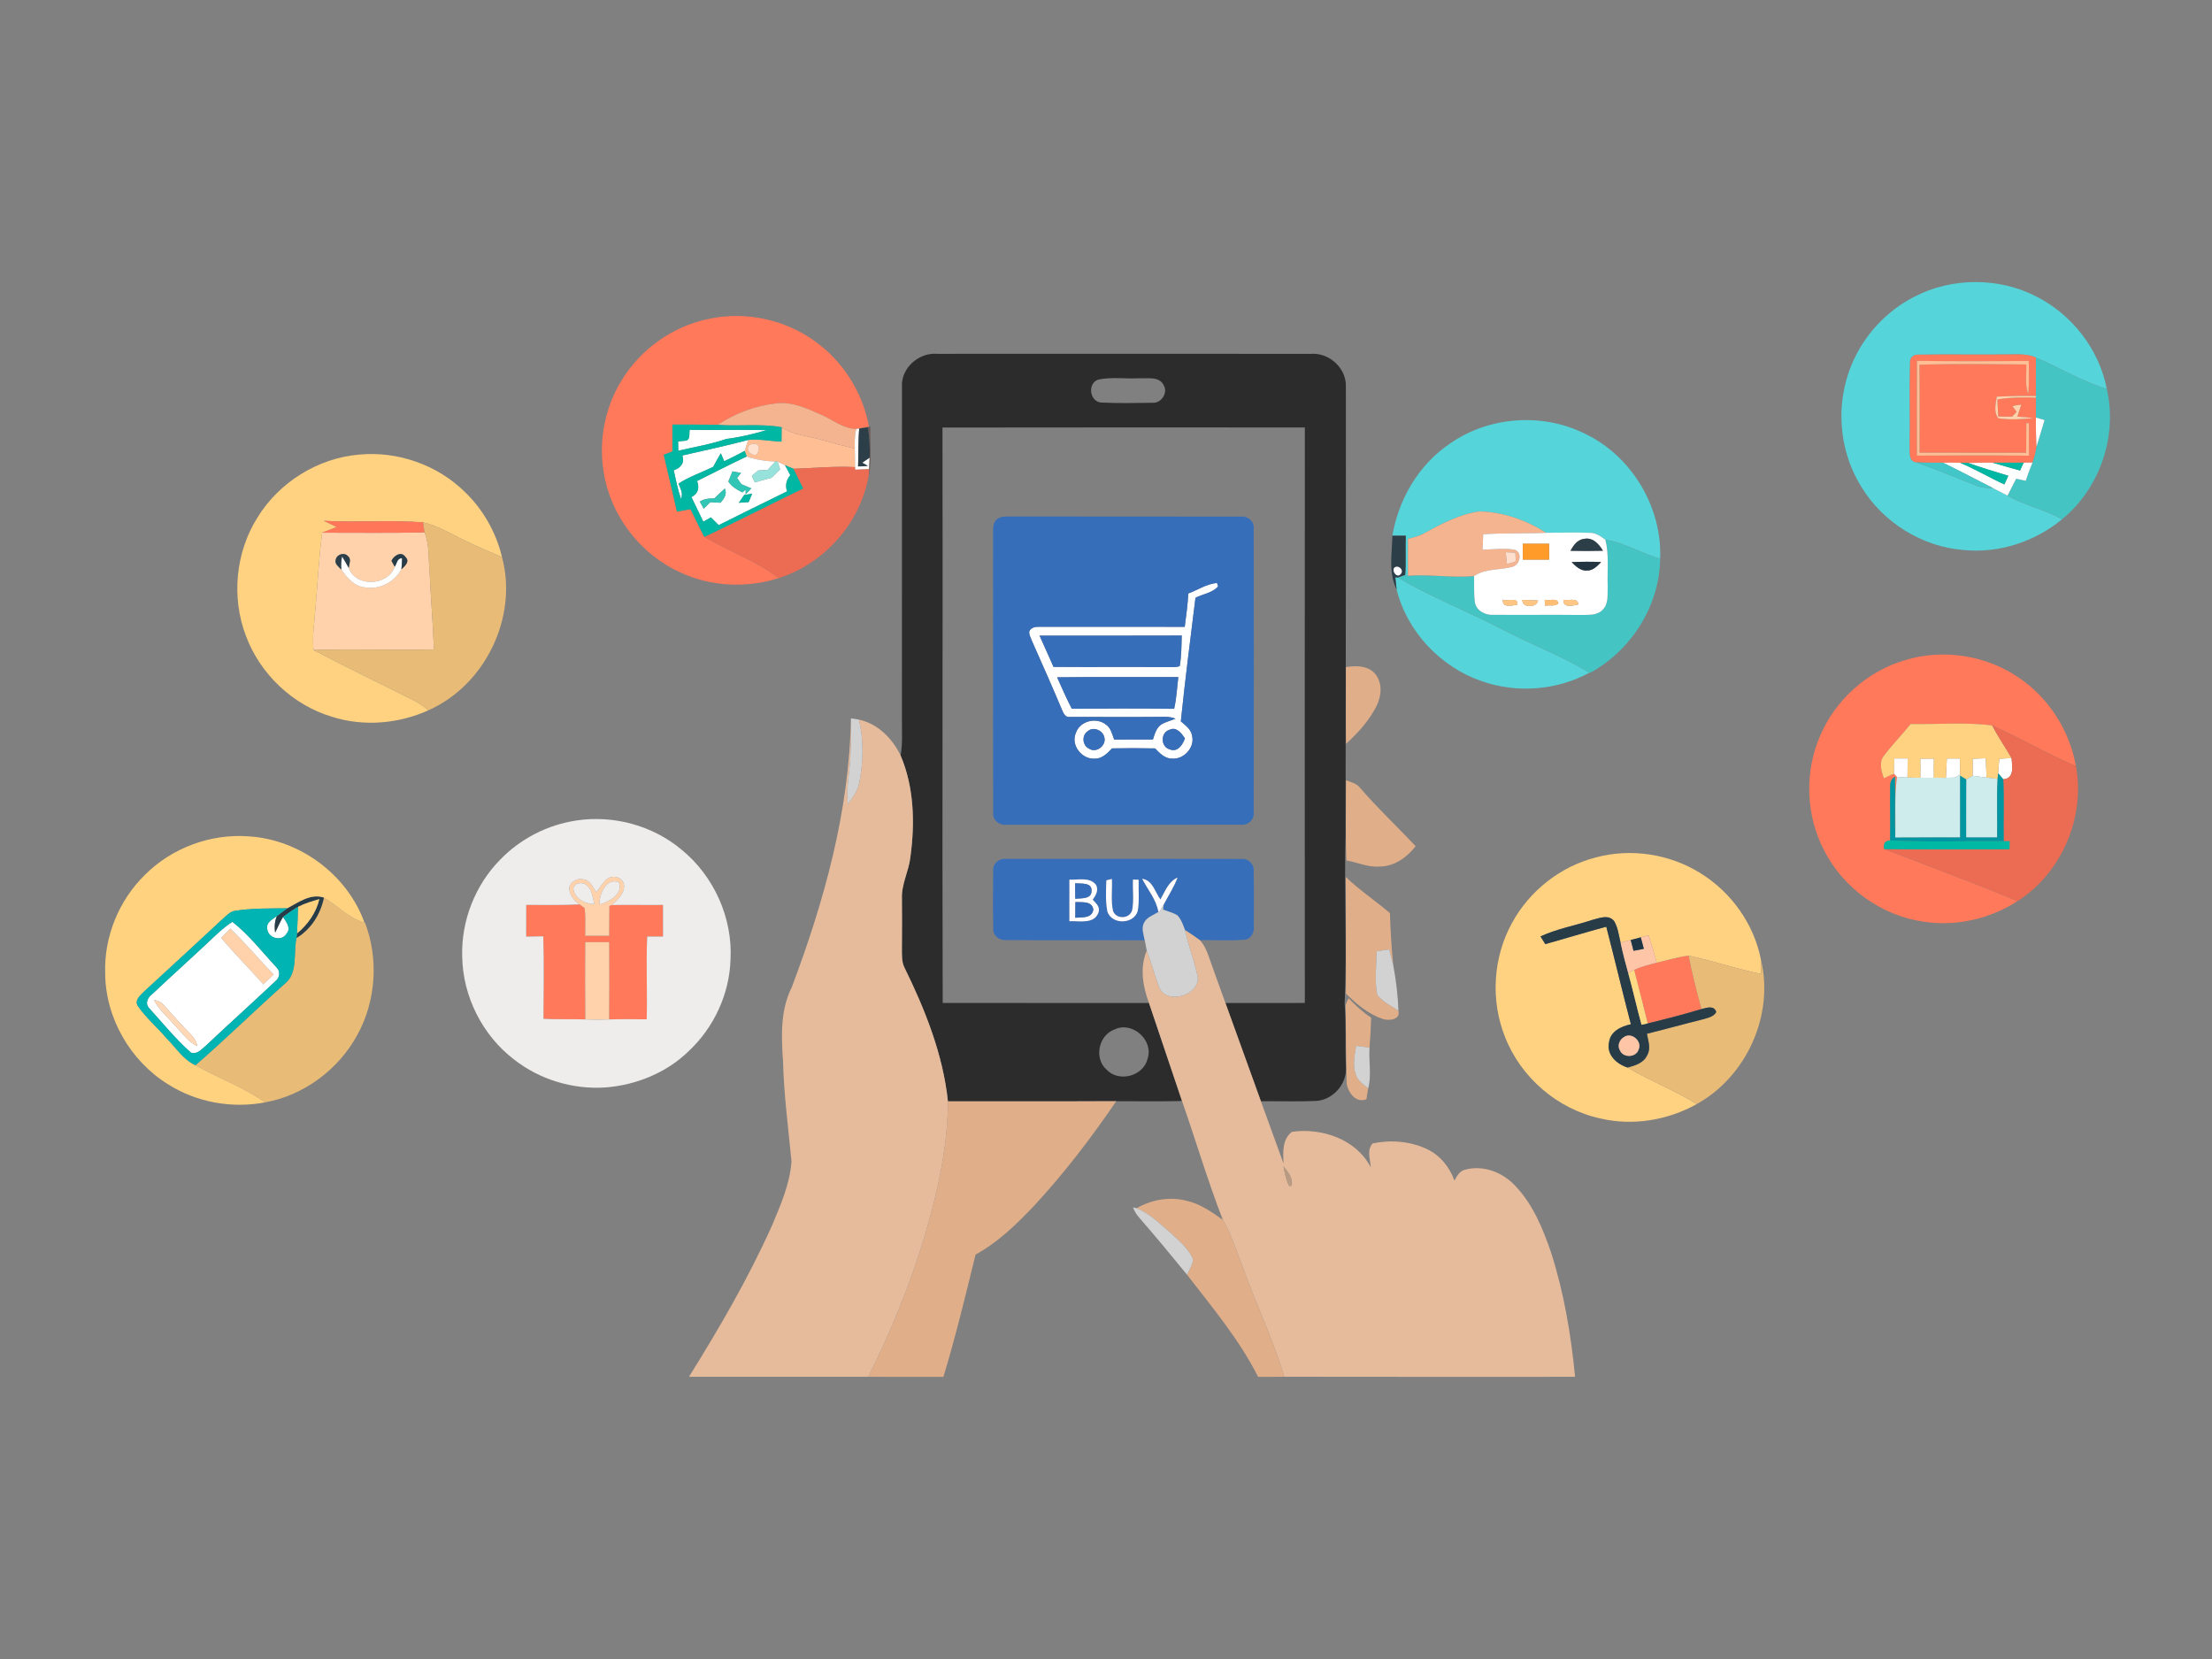 <?xml version="1.0" encoding="UTF-8" ?>
<!DOCTYPE svg PUBLIC "-//W3C//DTD SVG 1.1//EN" "http://www.w3.org/Graphics/SVG/1.1/DTD/svg11.dtd">
<svg width="800pt" height="600pt" viewBox="0 0 800 600" version="1.1" xmlns="http://www.w3.org/2000/svg">
<rect x="0" y="0" width="800" height="600" fill="#808080" stroke="none"/>
<g id="#55d4d9ff">
<path fill="#55d4d9" opacity="1.00" d=" M 692.48 107.25 C 706.05 100.25 722.98 100.26 736.54 107.27 C 749.45 113.82 759.23 126.42 761.95 140.69 C 752.99 137.96 744.93 132.98 736.33 129.35 C 733.42 127.92 730.12 128.20 726.99 128.19 C 716.00 128.35 705.00 128.10 694.01 128.28 C 692.34 128.10 690.69 129.16 690.81 130.99 C 690.54 140.98 690.85 151.00 690.68 161.00 C 690.88 163.21 689.98 166.54 692.91 167.20 C 700.23 169.73 707.36 172.73 714.57 175.55 C 716.50 176.38 718.62 176.60 720.72 176.49 C 722.50 177.38 724.27 178.29 726.04 179.24 C 732.31 182.80 739.48 184.31 745.80 187.78 C 735.93 195.94 722.87 200.22 710.07 198.91 C 694.99 197.72 680.83 188.81 673.05 175.86 C 664.99 162.87 663.74 145.99 669.66 131.92 C 674.01 121.33 682.27 112.42 692.48 107.25 Z" />
<path fill="#55d4d9" opacity="1.00" d=" M 524.44 160.40 C 538.46 150.58 557.79 149.20 573.10 156.80 C 590.07 164.82 601.16 183.34 600.42 202.07 C 593.67 200.17 587.57 196.31 580.61 195.19 C 578.95 194.01 577.19 192.67 575.06 192.71 C 569.77 192.45 564.47 192.68 559.18 192.69 C 551.98 188.10 543.55 185.13 534.99 184.96 C 527.80 186.01 521.24 189.47 514.95 192.93 C 513.17 193.93 511.17 194.41 509.21 194.89 C 509.18 199.33 509.20 203.77 509.22 208.22 L 508.54 208.20 C 508.31 203.38 508.48 198.56 508.43 193.74 C 506.80 193.74 505.18 193.75 503.57 193.76 C 505.82 180.46 513.15 167.96 524.44 160.40 Z" />
<path fill="#55d4d9" opacity="1.00" d=" M 504.63 208.79 L 505.48 208.88 C 517.46 215.85 530.39 220.93 542.68 227.29 C 553.31 232.81 564.55 237.14 574.87 243.27 C 563.06 249.71 548.52 250.81 535.85 246.35 C 521.03 241.26 508.91 228.49 505.11 213.23 C 504.94 211.75 504.78 210.27 504.63 208.79 Z" />
</g>
<g id="#ff795aff">
<path fill="#ff795a" opacity="1.00" d=" M 256.98 115.20 C 269.91 112.58 283.84 115.60 294.56 123.29 C 304.84 130.57 312.07 141.95 314.27 154.36 C 312.92 154.57 311.57 154.77 310.25 155.04 L 309.70 155.15 C 304.92 155.04 301.16 151.81 296.96 149.99 C 291.92 147.77 286.61 145.25 280.95 145.85 C 273.34 146.70 265.95 149.41 259.57 153.65 C 254.11 153.51 248.65 153.60 243.19 153.55 C 243.16 156.79 243.16 160.04 243.19 163.28 C 242.15 163.68 241.10 164.08 240.06 164.48 C 241.69 171.32 243.26 178.17 244.83 185.03 C 246.46 184.73 248.10 184.43 249.74 184.13 C 251.43 187.48 252.98 190.91 254.76 194.22 C 263.62 199.34 273.40 202.91 281.66 209.07 C 270.03 212.78 257.06 212.20 245.98 207.00 C 231.60 200.47 220.82 186.54 218.37 170.91 C 216.41 159.62 218.69 147.66 224.63 137.87 C 231.58 126.21 243.62 117.71 256.98 115.20 Z" />
<path fill="#ff795a" opacity="1.00" d=" M 690.81 130.99 C 690.69 129.16 692.34 128.10 694.01 128.28 C 705.00 128.10 716.00 128.35 726.99 128.19 C 730.12 128.20 733.42 127.92 736.33 129.35 C 736.31 133.98 736.30 138.61 736.34 143.24 C 731.61 143.14 726.88 143.23 722.16 143.45 C 721.81 146.04 720.96 148.98 722.71 151.28 C 726.94 151.90 731.26 151.64 735.51 151.20 C 733.56 150.94 731.55 150.83 729.61 150.68 C 730.04 149.24 730.54 147.81 731.02 146.38 C 729.95 146.47 728.88 146.55 727.88 146.94 C 728.26 147.45 729.00 148.46 729.37 148.96 C 728.82 149.54 728.27 150.12 727.71 150.68 C 726.02 150.68 724.34 150.67 722.67 150.66 C 722.56 148.59 722.46 146.53 722.38 144.46 C 726.99 143.68 731.67 143.65 736.34 143.80 C 736.34 146.21 736.34 148.61 736.33 151.02 C 736.27 154.53 736.35 158.04 736.54 161.55 C 736.22 163.50 735.83 165.46 735.07 167.30 C 734.27 167.31 732.67 167.33 731.87 167.34 C 728.12 167.31 724.38 167.33 720.64 167.35 C 717.73 167.27 714.82 167.39 711.92 167.47 C 710.89 167.44 709.87 167.40 708.87 167.37 C 706.80 167.29 704.73 167.33 702.68 167.34 C 699.42 167.30 696.16 167.41 692.91 167.20 C 689.98 166.54 690.88 163.21 690.68 161.00 C 690.85 151.00 690.54 140.98 690.81 130.99 M 693.30 130.51 C 693.21 141.94 693.28 153.36 693.27 164.78 C 706.78 164.70 720.30 164.65 733.82 164.81 C 733.78 160.91 733.78 157.00 733.82 153.10 L 732.85 153.01 C 732.81 156.59 732.79 160.17 732.78 163.75 C 719.93 163.74 707.09 163.75 694.24 163.74 C 694.23 153.14 694.34 142.53 694.18 131.93 C 707.05 131.48 719.96 131.71 732.84 131.82 C 732.94 135.37 732.22 139.09 733.53 142.50 C 733.97 138.52 733.79 134.51 733.72 130.52 C 720.25 130.66 706.77 130.68 693.30 130.51 Z" />
<path fill="#ff795a" opacity="1.00" d=" M 689.00 238.74 C 702.91 234.50 718.68 237.01 730.57 245.39 C 741.18 252.71 748.50 264.37 750.79 277.03 C 740.43 272.71 730.77 266.87 720.49 262.39 C 710.74 261.06 700.83 262.05 691.02 261.85 C 687.84 265.77 684.32 269.40 681.27 273.42 C 679.44 275.79 680.48 278.94 681.31 281.50 C 682.52 280.91 683.72 280.28 685.01 279.84 C 685.28 280.12 685.81 280.68 686.08 280.96 C 685.08 288.25 685.65 295.61 685.44 302.93 C 685.19 295.59 685.49 288.24 685.32 280.90 C 683.91 281.62 683.51 283.33 683.62 284.80 C 683.51 291.18 683.70 297.56 683.58 303.94 C 681.64 304.04 681.04 305.27 681.46 307.08 C 697.56 313.29 713.74 319.32 729.70 325.88 C 719.77 332.30 707.58 335.14 695.86 333.36 C 680.57 331.27 666.67 321.29 659.71 307.54 C 653.11 294.90 652.55 279.32 658.22 266.24 C 663.73 253.12 675.33 242.73 689.00 238.74 Z" />
<path fill="#ff795a" opacity="1.00" d=" M 190.32 327.27 C 196.75 327.26 203.19 327.43 209.61 327.09 C 210.22 327.49 210.81 327.92 211.39 328.37 C 211.91 331.69 211.63 335.08 211.64 338.43 C 214.53 338.44 217.42 338.44 220.31 338.44 C 220.33 334.85 220.36 331.25 220.38 327.66 C 220.61 327.58 221.07 327.40 221.30 327.32 C 227.46 327.18 233.62 327.36 239.78 327.28 C 239.79 331.09 239.79 334.89 239.79 338.70 C 237.88 338.70 235.97 338.71 234.07 338.72 C 233.61 348.69 234.16 358.68 233.89 368.65 C 229.36 368.60 224.83 368.55 220.30 368.69 C 220.38 359.37 220.36 350.05 220.32 340.73 C 217.44 340.72 214.55 340.72 211.67 340.73 C 211.61 350.04 211.59 359.36 211.69 368.68 C 206.64 368.51 201.59 368.74 196.55 368.47 C 196.63 358.52 196.77 348.57 196.49 338.63 C 194.42 338.66 192.36 338.70 190.30 338.73 C 190.31 334.91 190.32 331.09 190.32 327.27 Z" />
<path fill="#ff795a" opacity="1.00" d=" M 599.13 348.19 C 602.97 347.26 606.77 346.14 610.69 345.60 C 611.98 352.11 613.62 358.54 615.37 364.94 C 608.93 366.85 602.44 368.56 595.92 370.12 C 594.32 363.66 592.69 357.20 591.01 350.76 C 593.59 349.56 596.37 348.88 599.13 348.19 Z" />
</g>
<g id="#2c2c2cff">
<path fill="#2c2c2c" opacity="1.00" d=" M 326.21 140.06 C 325.72 133.16 332.30 127.35 339.05 127.97 C 384.03 127.94 429.02 127.94 474.01 127.98 C 480.70 127.42 487.06 133.18 486.75 139.97 C 486.81 193.99 486.68 248.02 486.65 302.04 C 486.06 322.31 487.25 342.65 486.31 362.97 C 486.94 370.65 486.43 378.37 486.79 386.07 C 487.14 392.12 482.02 397.82 475.97 398.17 C 469.33 398.47 462.67 398.20 456.02 398.27 C 451.76 386.43 447.47 374.59 443.20 362.75 C 452.77 362.73 462.34 362.76 471.91 362.74 C 471.89 293.36 471.86 223.98 471.92 154.60 C 428.23 154.60 384.54 154.54 340.86 154.63 C 341.02 223.99 340.71 293.35 340.94 362.72 C 365.81 362.78 390.68 362.72 415.55 362.75 C 419.56 374.56 423.48 386.39 427.49 398.19 C 419.65 398.38 411.81 398.26 403.97 398.26 L 403.71 398.26 C 383.42 398.37 363.12 398.27 342.83 398.32 C 341.04 381.32 334.59 365.18 327.11 349.94 C 326.02 347.79 326.21 345.31 326.18 342.98 C 326.27 337.01 326.21 331.03 326.19 325.06 C 325.95 319.80 328.69 315.08 329.26 309.94 C 330.91 297.71 330.63 284.76 325.72 273.25 C 326.50 268.88 326.15 264.44 326.20 260.02 C 326.21 220.04 326.19 180.05 326.21 140.06 M 397.16 137.29 C 393.27 138.68 394.02 145.01 398.05 145.57 C 404.36 145.91 410.71 145.74 417.03 145.67 C 420.12 145.75 422.53 141.91 420.82 139.24 C 419.17 136.01 414.97 136.98 412.02 136.80 C 407.07 137.09 402.01 136.25 397.16 137.29 M 403.19 372.28 C 397.35 374.30 395.53 382.67 400.18 386.83 C 404.62 391.59 413.51 389.25 415.04 382.92 C 417.31 376.26 409.58 369.26 403.19 372.28 Z" />
</g>
<g id="#ffbe94ff">
<path fill="#ffbe94" opacity="1.00" d=" M 693.30 130.51 C 706.77 130.68 720.25 130.66 733.72 130.52 C 733.79 134.51 733.97 138.52 733.53 142.50 C 732.22 139.09 732.94 135.37 732.84 131.82 C 719.96 131.71 707.05 131.48 694.18 131.93 C 694.34 142.53 694.23 153.14 694.24 163.74 C 707.09 163.75 719.93 163.74 732.78 163.75 C 732.79 160.17 732.81 156.59 732.85 153.01 L 733.82 153.10 C 733.78 157.00 733.78 160.91 733.82 164.81 C 720.30 164.65 706.78 164.70 693.27 164.78 C 693.28 153.36 693.21 141.94 693.30 130.51 Z" />
<path fill="#ffbe94" opacity="1.00" d=" M 282.69 154.51 C 286.91 157.43 292.15 157.64 296.94 159.02 C 300.99 160.16 305.04 161.28 309.15 162.21 C 309.20 164.45 309.24 166.70 309.23 168.94 C 301.81 168.54 294.42 169.31 287.02 169.53 C 285.96 169.14 284.92 168.71 283.90 168.25 C 283.01 167.80 282.12 167.38 281.22 166.98 L 280.44 166.92 C 276.90 166.82 273.40 166.25 270.06 165.09 C 269.88 164.59 269.51 163.57 269.33 163.07 C 269.70 161.72 270.17 160.41 270.65 159.10 C 274.66 158.65 278.64 159.62 282.64 159.70 C 282.66 157.97 282.67 156.24 282.69 154.51 M 270.95 160.97 C 268.84 163.48 274.13 166.34 274.24 163.01 C 275.22 160.51 272.71 160.01 270.95 160.97 Z" />
</g>
<g id="#45c4c4ff">
<path fill="#45c4c4" opacity="1.00" d=" M 736.33 129.35 C 744.93 132.98 752.99 137.96 761.95 140.69 C 765.92 157.71 759.37 176.70 745.80 187.78 C 739.48 184.31 732.31 182.80 726.04 179.24 C 727.08 177.20 728.13 175.16 729.18 173.13 C 730.31 173.38 731.46 173.63 732.62 173.88 C 733.36 171.66 734.17 169.46 735.07 167.30 C 735.83 165.46 736.22 163.50 736.54 161.55 C 737.45 158.33 738.52 155.16 739.43 151.94 C 738.39 151.63 737.35 151.32 736.33 151.02 C 736.34 148.61 736.34 146.21 736.34 143.80 L 736.34 143.24 C 736.30 138.61 736.31 133.98 736.33 129.35 Z" />
<path fill="#45c4c4" opacity="1.00" d=" M 508.43 193.74 C 508.48 198.56 508.31 203.38 508.54 208.20 L 509.22 208.22 C 517.20 207.65 525.18 209.04 533.12 208.35 C 533.20 211.53 532.99 214.73 533.43 217.90 C 533.98 220.86 537.14 222.54 539.98 222.35 C 550.64 222.44 561.30 222.29 571.96 222.41 C 574.53 222.32 577.59 222.63 579.55 220.59 C 581.90 218.39 581.31 214.88 581.44 211.99 C 581.24 206.39 581.99 200.69 580.61 195.19 C 587.57 196.31 593.67 200.17 600.42 202.07 C 600.21 219.10 589.92 235.29 575.03 243.37 L 574.87 243.27 C 564.55 237.14 553.31 232.81 542.68 227.29 C 530.39 220.93 517.46 215.85 505.48 208.88 C 506.16 208.64 507.51 208.17 508.19 207.93 C 508.59 203.21 508.21 198.47 508.43 193.74 Z" />
</g>
<g id="#ffd2abff">
<path fill="#ffd2ab" opacity="1.00" d=" M 722.16 143.45 C 726.88 143.23 731.61 143.14 736.34 143.24 L 736.34 143.80 C 731.67 143.65 726.99 143.68 722.38 144.46 C 722.46 146.53 722.56 148.59 722.67 150.66 C 724.34 150.67 726.02 150.68 727.71 150.68 C 728.27 150.12 728.82 149.54 729.37 148.96 C 729.00 148.46 728.26 147.45 727.88 146.94 C 728.88 146.55 729.95 146.47 731.02 146.38 C 730.54 147.81 730.04 149.24 729.61 150.68 C 731.55 150.83 733.56 150.94 735.51 151.20 C 731.26 151.64 726.94 151.90 722.71 151.28 C 720.96 148.98 721.81 146.04 722.16 143.45 Z" />
<path fill="#ffd2ab" opacity="1.00" d=" M 114.08 219.96 C 114.88 210.86 115.35 201.73 116.50 192.66 C 128.85 192.65 141.20 192.82 153.55 192.54 C 155.32 196.93 154.91 201.75 155.35 206.37 C 155.73 215.88 156.62 225.37 156.90 234.89 C 142.40 235.22 127.89 234.64 113.39 235.10 C 112.85 230.04 113.75 225.00 114.08 219.96 M 121.42 202.43 C 120.94 204.00 122.54 204.98 123.44 205.98 C 125.50 208.97 128.16 212.09 132.03 212.44 C 137.32 213.36 142.63 210.53 145.17 205.88 C 146.38 204.77 148.39 203.06 146.63 201.45 C 145.14 199.17 142.44 200.96 141.58 202.83 C 141.88 203.36 142.47 204.43 142.77 204.96 C 140.35 211.90 128.66 212.56 126.11 205.37 C 126.25 203.98 127.21 202.16 125.80 201.11 C 124.51 199.62 121.75 200.51 121.42 202.43 Z" />
<path fill="#ffd2ab" opacity="1.00" d=" M 219.25 318.14 C 221.12 316.42 224.63 316.89 225.55 319.42 C 226.39 322.73 223.47 325.31 221.30 327.32 C 221.07 327.40 220.61 327.58 220.38 327.66 C 220.36 331.25 220.33 334.85 220.31 338.44 C 217.42 338.44 214.53 338.44 211.64 338.43 C 211.63 335.08 211.91 331.69 211.39 328.37 C 210.81 327.92 210.22 327.49 209.61 327.09 C 207.58 325.76 205.86 323.52 205.86 321.00 C 206.42 318.81 208.81 317.46 210.99 318.04 C 213.47 318.36 214.44 320.93 215.69 322.74 C 216.80 321.15 217.83 319.47 219.25 318.14 M 207.34 321.32 C 207.75 324.96 211.58 327.01 214.97 326.96 C 214.32 324.56 214.18 321.63 212.01 320.04 C 210.53 318.84 207.77 319.25 207.34 321.32 M 216.83 327.15 C 220.26 326.11 225.47 323.44 223.83 319.09 C 219.23 317.21 216.62 323.46 216.83 327.15 Z" />
<path fill="#ffd2ab" opacity="1.00" d=" M 83.33 335.85 C 88.84 341.09 93.68 347.00 98.98 352.46 C 97.73 353.63 96.48 354.81 95.24 355.99 C 90.18 350.35 84.84 344.97 79.95 339.18 C 81.08 338.07 82.20 336.96 83.33 335.85 Z" />
<path fill="#ffd2ab" opacity="1.00" d=" M 211.67 340.73 C 214.55 340.72 217.44 340.72 220.32 340.73 C 220.36 350.05 220.38 359.37 220.30 368.69 C 217.43 368.83 214.55 368.83 211.69 368.68 C 211.59 359.36 211.61 350.04 211.67 340.73 Z" />
</g>
<g id="#f4b490ff">
<path fill="#f4b490" opacity="1.00" d=" M 259.57 153.65 C 265.95 149.41 273.34 146.70 280.95 145.85 C 286.61 145.25 291.92 147.77 296.96 149.99 C 301.16 151.81 304.92 155.04 309.70 155.15 C 309.06 157.44 309.13 159.84 309.15 162.21 C 305.04 161.28 300.99 160.16 296.94 159.02 C 292.15 157.64 286.91 157.43 282.69 154.51 C 275.08 153.14 267.26 154.25 259.57 153.65 Z" />
<path fill="#f4b490" opacity="1.00" d=" M 514.95 192.93 C 521.24 189.47 527.80 186.01 534.99 184.96 C 543.55 185.13 551.98 188.10 559.18 192.69 C 551.60 193.04 544.00 192.71 536.42 193.22 C 536.34 195.08 536.27 196.94 536.20 198.80 C 540.09 198.71 544.04 198.14 547.90 198.85 C 550.78 199.92 549.65 204.36 546.95 205.00 C 542.37 206.28 537.24 205.50 533.12 208.35 C 525.18 209.04 517.20 207.65 509.22 208.22 C 509.20 203.77 509.18 199.33 509.21 194.89 C 511.17 194.41 513.17 193.93 514.95 192.93 M 544.57 199.70 C 544.71 201.13 544.86 202.56 545.01 204.00 C 546.07 203.68 547.13 203.36 548.20 203.04 C 548.16 202.26 548.09 200.71 548.06 199.93 C 547.18 199.87 545.44 199.76 544.57 199.70 Z" />
</g>
<g id="#ffffffff">
<path fill="#ffffff" opacity="1.00" d=" M 736.33 151.02 C 737.35 151.32 738.39 151.63 739.43 151.94 C 738.52 155.16 737.45 158.33 736.54 161.55 C 736.35 158.04 736.27 154.53 736.33 151.02 Z" />
<path fill="#ffffff" opacity="1.00" d=" M 249.44 155.44 C 258.70 155.61 267.98 155.34 277.24 155.56 C 272.50 156.97 267.66 158.14 262.74 158.74 C 257.07 160.69 251.13 161.64 245.31 163.01 C 245.28 161.89 245.26 160.77 245.24 159.65 C 245.90 159.58 247.23 159.45 247.90 159.39 C 249.82 159.16 249.15 156.76 249.44 155.44 Z" />
<path fill="#ffffff" opacity="1.00" d=" M 309.70 155.15 L 310.25 155.04 L 310.75 155.03 C 310.33 159.57 310.52 164.13 310.34 168.68 C 311.52 168.70 312.69 168.63 313.87 168.50 L 311.83 167.34 C 312.50 166.88 313.84 165.97 314.51 165.52 C 314.44 166.91 314.37 168.30 314.32 169.69 C 312.61 169.76 310.91 169.82 309.22 169.88 L 309.23 168.94 C 309.24 166.70 309.20 164.45 309.15 162.21 C 309.13 159.84 309.06 157.44 309.70 155.15 Z" />
<path fill="#ffffff" opacity="1.00" d=" M 246.76 164.74 C 254.73 162.89 262.74 161.21 270.65 159.10 C 270.17 160.41 269.70 161.72 269.33 163.07 C 266.90 164.39 264.42 165.64 261.92 166.82 C 261.51 165.85 261.10 164.88 260.69 163.91 C 259.75 165.53 258.82 167.17 257.94 168.83 C 253.77 170.89 249.30 172.35 245.39 174.91 C 246.07 176.67 247.20 178.49 246.27 180.41 C 245.12 177.04 244.44 173.55 243.66 170.09 C 246.12 169.24 247.73 167.45 246.76 164.74 Z" />
<path fill="#ffffff" opacity="1.00" d=" M 252.11 173.96 C 258.09 170.99 264.02 167.93 270.06 165.09 C 273.40 166.25 276.90 166.82 280.44 166.92 C 279.48 167.90 278.57 168.91 277.66 169.92 C 276.51 170.00 275.36 170.07 274.22 170.15 C 273.44 170.80 272.66 171.44 271.89 172.09 C 272.26 172.88 272.63 173.68 273.00 174.48 C 274.99 173.88 276.99 173.32 279.01 172.80 C 280.05 171.78 281.09 170.76 282.13 169.74 C 281.82 168.82 281.52 167.90 281.22 166.98 C 282.12 167.38 283.01 167.80 283.90 168.25 C 284.57 169.43 285.19 170.65 285.82 171.87 C 284.36 173.55 283.92 175.61 284.66 177.71 C 276.38 181.71 268.16 185.83 259.93 189.92 C 258.99 188.98 258.04 188.05 257.10 187.12 C 256.41 187.51 255.05 188.29 254.37 188.68 C 252.93 185.71 251.49 182.74 250.06 179.77 C 252.53 178.58 253.04 176.39 252.11 173.96 M 264.92 170.47 C 264.42 171.69 263.91 172.92 263.41 174.15 C 264.62 176.01 266.54 177.11 268.49 178.08 C 268.79 177.83 269.40 177.33 269.70 177.08 L 269.66 178.79 C 270.36 178.08 271.04 177.36 271.72 176.63 C 270.52 176.11 269.32 175.60 268.12 175.10 C 267.73 174.55 266.96 173.43 266.58 172.87 C 266.93 172.41 267.64 171.50 268.00 171.04 C 266.96 170.85 265.94 170.66 264.92 170.47 M 258.31 180.27 C 256.48 180.22 254.64 180.36 253.10 181.42 C 253.56 182.27 254.03 183.12 254.50 183.97 C 255.29 183.19 256.08 182.41 256.88 181.63 C 258.12 181.69 259.35 181.75 260.59 181.82 C 261.85 180.33 263.08 178.69 262.15 176.67 C 260.85 177.85 259.59 179.07 258.31 180.27 M 269.17 178.99 C 268.51 179.94 267.87 180.91 267.20 181.85 C 268.38 181.73 269.57 181.65 270.76 181.60 C 271.08 180.84 271.71 179.33 272.03 178.57 C 271.31 178.67 269.88 178.89 269.17 178.99 Z" />
<path fill="#ffffff" opacity="1.00" d=" M 702.68 167.34 C 704.73 167.33 706.80 167.29 708.87 167.37 C 714.37 169.65 719.49 172.73 724.91 175.20 C 725.37 174.16 725.85 173.11 726.34 172.07 C 721.50 170.63 716.68 169.12 711.92 167.47 C 714.82 167.39 717.73 167.27 720.64 167.35 C 723.96 168.24 727.24 169.30 730.58 170.16 C 730.98 169.21 731.42 168.27 731.87 167.34 C 732.67 167.33 734.27 167.31 735.07 167.30 C 734.17 169.46 733.36 171.66 732.62 173.88 C 731.46 173.63 730.31 173.38 729.18 173.13 C 728.13 175.16 727.08 177.20 726.04 179.24 C 724.27 178.29 722.50 177.38 720.72 176.49 C 714.70 173.44 708.75 170.27 702.68 167.34 Z" />
<path fill="#ffffff" opacity="1.00" d=" M 536.42 193.22 C 544.00 192.71 551.60 193.04 559.18 192.69 C 564.47 192.68 569.77 192.45 575.06 192.71 C 577.19 192.67 578.95 194.01 580.61 195.19 C 581.99 200.69 581.24 206.39 581.44 211.99 C 581.31 214.88 581.90 218.39 579.55 220.59 C 577.59 222.63 574.53 222.32 571.96 222.41 C 561.30 222.29 550.64 222.44 539.98 222.35 C 537.14 222.54 533.98 220.86 533.43 217.90 C 532.99 214.73 533.20 211.53 533.12 208.35 C 537.24 205.50 542.37 206.28 546.95 205.00 C 549.65 204.36 550.78 199.92 547.90 198.85 C 544.04 198.14 540.09 198.71 536.20 198.80 C 536.27 196.94 536.34 195.08 536.42 193.22 M 567.97 199.19 C 571.88 199.29 575.80 199.29 579.72 199.18 C 578.32 196.80 576.04 194.25 572.97 194.88 C 570.51 195.13 569.07 197.23 567.97 199.19 M 550.72 196.66 C 550.73 198.57 550.74 200.47 550.76 202.38 C 553.92 202.40 557.08 202.40 560.25 202.39 C 560.24 200.47 560.24 198.56 560.24 196.65 C 557.06 196.65 553.89 196.65 550.72 196.66 M 568.40 203.30 C 569.91 204.80 571.70 206.56 574.04 206.34 C 576.19 206.35 577.70 204.68 579.08 203.26 C 575.52 203.12 571.95 203.13 568.40 203.30 M 543.50 216.89 C 543.29 220.04 546.72 218.97 548.71 218.72 C 549.52 215.90 545.06 217.45 543.50 216.89 M 550.59 216.95 C 550.35 219.99 555.88 219.88 556.26 217.17 C 554.37 217.06 552.47 216.99 550.59 216.95 M 558.69 216.90 C 558.70 217.45 558.73 218.54 558.75 219.09 C 560.33 218.71 562.49 219.50 563.67 218.10 C 563.02 216.06 560.24 217.39 558.69 216.90 M 565.43 216.92 C 565.32 220.10 568.82 219.01 570.82 218.62 C 570.72 215.91 567.09 217.36 565.43 216.92 Z" />
<path fill="#ffffff" opacity="1.00" d=" M 142.77 204.96 C 143.55 203.89 143.60 201.74 145.42 201.93 C 145.41 203.25 145.32 204.57 145.17 205.88 C 142.63 210.53 137.32 213.36 132.03 212.44 C 128.16 212.09 125.50 208.97 123.44 205.98 C 123.28 204.38 123.37 202.77 123.73 201.21 C 124.55 202.57 125.34 203.96 126.11 205.37 C 128.66 212.56 140.35 211.90 142.77 204.96 Z" />
<path fill="#ffffff" opacity="1.00" d=" M 429.78 214.64 C 433.21 213.36 436.43 211.17 440.13 210.83 L 440.54 212.07 C 438.57 214.42 435.05 214.82 432.36 216.18 C 430.50 231.07 428.61 245.96 427.06 260.89 C 428.70 262.30 430.70 263.68 431.10 265.98 C 432.25 270.21 428.27 274.64 424.00 274.37 C 421.35 274.43 419.43 272.42 417.76 270.67 C 412.57 270.55 407.37 270.56 402.18 270.66 C 400.51 272.40 398.62 274.42 396.00 274.37 C 391.32 274.76 387.13 269.47 389.11 265.06 C 390.57 260.72 396.56 259.24 400.04 262.10 C 401.81 263.33 402.21 265.58 402.94 267.47 C 407.62 267.48 412.29 267.49 416.97 267.46 C 417.64 265.50 418.16 263.24 420.00 262.02 C 421.60 261.06 423.45 260.64 425.17 259.91 C 423.80 259.41 422.39 259.19 420.95 259.25 C 409.64 259.36 398.33 259.27 387.03 259.28 C 385.45 259.61 384.63 258.07 384.16 256.88 C 380.62 248.45 376.89 240.09 373.19 231.73 C 372.79 230.64 372.10 229.56 372.26 228.35 C 372.86 226.87 374.62 226.62 376.03 226.69 C 393.51 226.70 411.00 226.71 428.48 226.70 C 429.02 222.69 429.53 218.68 429.78 214.64 M 375.97 229.89 C 377.65 233.66 379.36 237.41 381.02 241.19 C 394.70 241.29 408.37 241.16 422.05 241.26 C 423.57 241.15 425.21 241.48 426.66 240.90 C 427.31 237.26 427.28 233.54 427.39 229.85 C 410.25 229.93 393.11 229.86 375.97 229.89 M 382.31 244.95 C 384.04 248.76 385.69 252.62 387.63 256.33 C 399.97 256.22 412.31 256.19 424.64 256.35 C 425.54 252.58 425.67 248.70 426.16 244.87 C 411.54 244.92 396.92 244.77 382.31 244.95 M 393.37 264.47 C 391.09 265.98 391.47 269.73 393.96 270.81 C 396.41 272.42 399.99 269.77 399.46 266.97 C 399.18 264.27 395.48 262.54 393.37 264.47 M 423.07 271.03 C 425.88 272.23 427.80 269.28 428.56 267.02 C 427.34 265.27 425.53 262.73 423.04 263.90 C 419.64 264.83 419.67 270.12 423.07 271.03 Z" />
<path fill="#ffffff" opacity="1.00" d=" M 704.11 274.32 C 705.67 274.32 707.25 274.32 708.83 274.32 C 708.85 276.23 708.88 278.15 708.91 280.07 C 708.45 280.35 707.53 280.92 707.06 281.21 C 706.24 281.23 704.59 281.27 703.76 281.30 C 703.87 278.97 703.98 276.64 704.11 274.32 Z" />
<path fill="#ffffff" opacity="1.00" d=" M 713.46 274.41 C 715.03 274.35 716.59 274.29 718.17 274.23 C 718.27 276.56 718.38 278.90 718.48 281.23 C 716.78 281.01 715.10 280.79 713.42 280.55 C 713.42 278.50 713.45 276.46 713.46 274.41 Z" />
<path fill="#ffffff" opacity="1.00" d=" M 723.09 274.42 C 724.55 274.33 726.03 274.25 727.51 274.17 C 727.72 277.08 728.64 281.52 724.51 281.82 C 724.05 281.28 723.11 280.20 722.65 279.66 C 722.76 277.90 722.92 276.16 723.09 274.42 Z" />
<path fill="#ffffff" opacity="1.00" d=" M 694.52 274.36 C 696.14 274.36 697.77 274.36 699.41 274.37 C 699.40 276.67 699.40 278.97 699.40 281.27 C 697.76 281.26 696.14 281.26 694.52 281.27 C 694.51 278.97 694.51 276.66 694.52 274.36 Z" />
<path fill="#ffffff" opacity="1.00" d=" M 96.66 336.03 C 96.11 333.61 98.60 332.45 100.17 331.29 C 99.32 333.18 99.21 335.24 99.50 337.28 C 100.48 335.40 101.24 333.41 102.36 331.62 C 103.44 333.37 105.42 335.65 103.63 337.67 C 101.87 340.65 97.01 339.35 96.66 336.03 Z" />
<path fill="#ffffff" opacity="1.00" d=" M 78.08 338.17 C 79.92 336.41 81.92 334.81 84.03 333.38 C 90.12 338.12 94.85 344.37 100.11 349.98 C 101.45 351.27 101.18 353.63 99.72 354.74 C 91.34 362.67 82.73 370.36 74.34 378.29 C 72.84 379.53 71.22 381.51 69.02 380.67 C 63.46 375.73 58.70 369.85 53.70 364.34 C 52.51 362.82 53.44 360.82 54.78 359.78 C 62.49 352.52 70.39 345.46 78.08 338.17 M 83.33 335.85 C 82.20 336.96 81.08 338.07 79.95 339.18 C 84.84 344.97 90.18 350.35 95.24 355.99 C 96.48 354.81 97.73 353.63 98.98 352.46 C 93.68 347.00 88.84 341.09 83.33 335.85 M 55.68 361.66 C 57.65 365.40 60.93 368.15 63.68 371.29 C 66.06 373.80 68.13 376.77 71.30 378.36 C 71.08 375.84 69.04 374.23 67.46 372.51 C 64.65 369.66 62.09 366.59 59.38 363.67 C 58.45 362.53 57.14 361.85 55.68 361.66 Z" />
</g>
<g id="#00b7a4ff">
<path fill="#00b7a4" opacity="1.00" d=" M 243.19 153.55 C 248.65 153.60 254.11 153.51 259.57 153.65 C 267.26 154.25 275.08 153.14 282.69 154.51 C 282.67 156.24 282.66 157.97 282.64 159.70 C 278.64 159.62 274.66 158.65 270.65 159.10 C 262.74 161.21 254.73 162.89 246.76 164.74 C 247.73 167.45 246.12 169.24 243.66 170.09 C 244.44 173.55 245.12 177.04 246.27 180.41 C 247.20 178.49 246.07 176.67 245.39 174.91 C 249.30 172.35 253.77 170.89 257.94 168.83 C 258.82 167.17 259.75 165.53 260.69 163.91 C 261.10 164.88 261.51 165.85 261.92 166.82 C 264.42 165.64 266.90 164.39 269.33 163.07 C 269.51 163.57 269.88 164.59 270.06 165.09 C 264.02 167.93 258.09 170.99 252.11 173.96 C 253.04 176.39 252.53 178.58 250.06 179.77 C 251.49 182.74 252.93 185.71 254.37 188.68 C 255.05 188.29 256.41 187.51 257.10 187.12 C 258.04 188.05 258.99 188.98 259.93 189.92 C 268.16 185.83 276.38 181.71 284.66 177.71 C 283.92 175.61 284.36 173.55 285.82 171.87 C 285.19 170.65 284.57 169.43 283.90 168.25 C 284.92 168.71 285.96 169.14 287.02 169.53 C 288.21 171.90 289.37 174.29 290.52 176.69 C 278.56 182.46 266.77 188.57 254.76 194.22 C 252.98 190.91 251.43 187.48 249.74 184.13 C 248.10 184.43 246.46 184.73 244.83 185.03 C 243.26 178.17 241.69 171.32 240.06 164.48 C 241.10 164.08 242.15 163.68 243.19 163.28 C 243.16 160.04 243.16 156.79 243.19 153.55 M 249.44 155.44 C 249.15 156.76 249.82 159.16 247.90 159.39 C 247.23 159.45 245.90 159.58 245.24 159.65 C 245.26 160.77 245.28 161.89 245.31 163.01 C 251.13 161.64 257.07 160.69 262.74 158.74 C 267.66 158.14 272.50 156.97 277.24 155.56 C 267.98 155.34 258.70 155.61 249.44 155.44 Z" />
<path fill="#00b7a4" opacity="1.00" d=" M 708.87 167.37 C 709.87 167.40 710.89 167.44 711.92 167.47 C 716.68 169.12 721.50 170.63 726.34 172.07 C 725.85 173.11 725.37 174.16 724.91 175.20 C 719.49 172.73 714.37 169.65 708.87 167.37 Z" />
<path fill="#00b7a4" opacity="1.00" d=" M 720.64 167.35 C 724.38 167.33 728.12 167.31 731.87 167.34 C 731.42 168.27 730.98 169.21 730.58 170.16 C 727.24 169.30 723.96 168.24 720.64 167.35 Z" />
<path fill="#00b7a4" opacity="1.00" d=" M 269.17 178.99 C 269.88 178.89 271.31 178.67 272.03 178.57 C 271.71 179.33 271.08 180.84 270.76 181.60 C 269.57 181.65 268.38 181.73 267.20 181.85 C 267.87 180.91 268.51 179.94 269.17 178.99 Z" />
</g>
<g id="#64514ebe">
<path fill="#64514e" opacity="0.75" d=" M 310.25 155.04 C 311.57 154.77 312.92 154.57 314.27 154.36 L 314.81 154.27 C 314.62 160.17 315.42 166.19 314.24 172.01 L 314.25 171.40 C 314.27 170.97 314.30 170.11 314.32 169.69 C 314.37 168.30 314.44 166.91 314.51 165.52 C 314.75 161.86 314.36 158.20 313.94 154.56 C 313.14 154.68 311.54 154.92 310.75 155.03 L 310.25 155.04 Z" />
</g>
<g id="#2c3e48ff">
<path fill="#2c3e48" opacity="1.00" d=" M 310.75 155.03 C 311.54 154.92 313.14 154.68 313.94 154.56 C 314.36 158.20 314.75 161.86 314.51 165.52 C 313.84 165.97 312.50 166.88 311.83 167.34 L 313.87 168.50 C 312.69 168.63 311.52 168.70 310.34 168.68 C 310.52 164.13 310.33 159.57 310.75 155.03 Z" />
<path fill="#2c3e48" opacity="1.00" d=" M 503.57 193.76 C 505.18 193.75 506.80 193.74 508.43 193.74 C 508.21 198.47 508.59 203.21 508.19 207.93 C 507.51 208.17 506.16 208.64 505.48 208.88 L 504.63 208.79 C 504.78 210.27 504.94 211.75 505.11 213.23 C 502.09 207.15 503.44 200.27 503.57 193.76 M 504.16 205.45 C 503.43 206.71 505.23 209.11 506.51 207.68 C 508.06 206.21 505.53 203.96 504.16 205.45 Z" />
<path fill="#2c3e48" opacity="1.00" d=" M 567.97 199.19 C 569.07 197.23 570.51 195.13 572.97 194.88 C 576.04 194.25 578.32 196.80 579.72 199.18 C 575.80 199.29 571.88 199.29 567.97 199.19 Z" />
<path fill="#2c3e48" opacity="1.00" d=" M 121.42 202.43 C 121.75 200.51 124.51 199.62 125.80 201.11 C 127.21 202.16 126.25 203.98 126.11 205.37 C 125.34 203.96 124.55 202.57 123.73 201.21 C 123.37 202.77 123.28 204.38 123.44 205.98 C 122.54 204.98 120.94 204.00 121.42 202.43 Z" />
</g>
<g id="#ffe1cfff">
<path fill="#ffe1cf" opacity="1.00" d=" M 270.95 160.97 C 272.71 160.01 275.22 160.51 274.24 163.01 C 274.13 166.34 268.84 163.48 270.95 160.97 Z" />
</g>
<g id="#ffd282ff">
<path fill="#ffd282" opacity="1.00" d=" M 93.17 187.08 C 101.02 174.35 115.03 165.64 129.96 164.41 C 143.83 163.09 158.15 168.12 168.09 177.89 C 174.73 184.25 179.44 192.58 181.57 201.52 C 177.17 199.55 172.70 197.77 168.39 195.62 C 163.33 193.26 158.53 190.20 153.04 188.91 C 141.09 188.00 129.08 189.05 117.12 188.36 C 118.69 189.09 120.25 189.83 121.80 190.60 C 120.03 191.28 118.27 191.98 116.50 192.66 C 115.35 201.73 114.88 210.86 114.08 219.96 C 113.75 225.00 112.85 230.04 113.39 235.10 C 125.59 241.50 138.04 247.44 150.33 253.67 C 151.99 254.57 153.49 255.72 154.99 256.86 C 144.09 261.81 131.41 262.86 119.95 259.20 C 105.84 254.92 94.06 243.78 88.94 229.96 C 83.61 216.04 85.18 199.68 93.17 187.08 Z" />
<path fill="#ffd282" opacity="1.00" d=" M 681.27 273.42 C 684.32 269.40 687.84 265.77 691.02 261.85 C 700.83 262.05 710.74 261.06 720.49 262.39 C 722.62 266.44 725.21 270.22 727.51 274.17 C 726.03 274.25 724.55 274.33 723.09 274.42 C 722.92 276.16 722.76 277.90 722.65 279.66 C 722.60 280.17 722.52 281.20 722.47 281.71 C 721.13 281.56 719.80 281.40 718.48 281.23 C 718.38 278.90 718.27 276.56 718.17 274.23 C 716.59 274.29 715.03 274.35 713.46 274.41 C 713.45 276.46 713.42 278.50 713.42 280.55 C 712.64 281.00 711.86 281.45 711.10 281.91 C 710.55 281.57 709.46 280.90 708.92 280.56 L 708.91 280.07 C 708.88 278.15 708.85 276.23 708.83 274.32 C 707.25 274.32 705.67 274.32 704.11 274.32 C 703.98 276.64 703.87 278.97 703.76 281.30 C 702.30 281.30 700.85 281.30 699.40 281.27 C 699.40 278.97 699.40 276.67 699.41 274.37 C 697.77 274.36 696.14 274.36 694.52 274.36 C 694.51 276.66 694.51 278.97 694.52 281.27 C 692.96 281.28 691.40 281.28 689.85 281.21 C 689.89 278.91 689.92 276.62 689.96 274.33 C 688.34 274.32 686.73 274.32 685.13 274.32 C 685.07 276.16 685.01 278.00 685.01 279.84 C 683.72 280.28 682.52 280.91 681.31 281.50 C 680.48 278.94 679.44 275.79 681.27 273.42 Z" />
<path fill="#ffd282" opacity="1.00" d=" M 577.13 310.11 C 589.89 306.66 604.02 308.85 615.18 315.92 C 626.18 322.76 634.35 334.23 636.84 346.97 C 636.92 348.73 636.93 350.50 636.96 352.27 C 628.10 350.44 619.52 347.53 610.69 345.60 C 606.77 346.14 602.97 347.26 599.13 348.19 C 598.29 344.84 597.33 341.52 596.21 338.26 C 595.51 338.44 594.11 338.81 593.41 339.00 C 592.19 339.31 590.98 339.63 589.77 339.96 C 588.54 340.28 587.32 340.61 586.11 340.94 C 585.46 338.34 585.18 335.57 583.83 333.22 C 581.83 330.53 578.35 332.09 575.74 332.74 C 569.56 334.79 563.06 335.90 557.14 338.67 C 557.57 339.37 558.44 340.76 558.88 341.46 C 566.23 339.37 573.55 337.17 580.93 335.16 C 583.98 346.90 586.76 358.70 589.83 370.43 C 586.36 371.20 582.40 372.96 581.93 376.98 C 580.91 381.47 584.75 384.88 588.65 386.09 C 596.76 390.94 605.66 394.28 613.66 399.30 C 603.18 405.15 590.57 407.28 578.83 404.51 C 563.33 401.18 549.93 389.65 544.25 374.86 C 539.03 361.71 539.98 346.26 546.81 333.86 C 553.09 322.24 564.31 313.38 577.13 310.11 Z" />
</g>
<g id="#97e2daff">
<path fill="#97e2da" opacity="1.00" d=" M 280.44 166.92 L 281.22 166.98 C 281.52 167.90 281.82 168.82 282.13 169.74 C 281.09 170.76 280.05 171.78 279.01 172.80 C 276.99 173.32 274.99 173.88 273.00 174.48 C 272.63 173.68 272.26 172.88 271.89 172.09 C 272.66 171.44 273.44 170.80 274.22 170.15 C 275.36 170.07 276.51 170.00 277.66 169.92 C 278.57 168.91 279.48 167.90 280.44 166.92 Z" />
</g>
<g id="#43c6c7ff">
<path fill="#43c6c7" opacity="1.00" d=" M 692.91 167.20 C 696.16 167.41 699.42 167.30 702.68 167.34 C 708.75 170.27 714.70 173.44 720.72 176.49 C 718.62 176.60 716.50 176.38 714.57 175.55 C 707.36 172.73 700.23 169.73 692.91 167.20 Z" />
</g>
<g id="#ec6c53ff">
<path fill="#ec6c53" opacity="1.00" d=" M 287.02 169.53 C 294.42 169.31 301.81 168.54 309.23 168.94 L 309.22 169.88 C 310.91 169.82 312.61 169.76 314.32 169.69 C 314.30 170.11 314.27 170.97 314.25 171.40 C 311.58 188.71 298.32 203.79 281.66 209.07 C 273.40 202.91 263.62 199.34 254.76 194.22 C 266.77 188.57 278.56 182.46 290.52 176.69 C 289.37 174.29 288.21 171.90 287.02 169.53 Z" />
<path fill="#ec6c53" opacity="1.00" d=" M 720.49 262.39 C 730.77 266.87 740.43 272.71 750.79 277.03 C 754.23 295.61 745.64 315.69 729.70 325.88 C 713.74 319.32 697.56 313.29 681.46 307.08 C 696.55 307.25 711.65 307.15 726.75 307.14 C 726.76 306.41 726.79 304.97 726.81 304.24 C 726.27 304.24 725.20 304.24 724.67 304.23 C 724.53 296.76 724.88 289.28 724.51 281.82 C 728.64 281.52 727.72 277.08 727.51 274.17 C 725.21 270.22 722.62 266.44 720.49 262.39 Z" />
</g>
<g id="#31c5b5ff">
<path fill="#31c5b5" opacity="1.00" d=" M 264.92 170.47 C 265.94 170.66 266.96 170.85 268.00 171.04 C 267.64 171.50 266.93 172.41 266.58 172.87 C 266.96 173.43 267.73 174.55 268.12 175.10 C 269.32 175.60 270.52 176.11 271.72 176.63 C 271.04 177.36 270.36 178.08 269.66 178.79 L 269.70 177.08 C 269.40 177.33 268.79 177.83 268.49 178.08 C 266.54 177.11 264.62 176.01 263.41 174.15 C 263.91 172.92 264.42 171.69 264.92 170.47 Z" />
<path fill="#31c5b5" opacity="1.00" d=" M 258.31 180.27 C 259.59 179.07 260.85 177.85 262.15 176.67 C 263.08 178.69 261.85 180.33 260.59 181.82 C 259.35 181.75 258.12 181.69 256.88 181.63 C 256.08 182.41 255.29 183.19 254.50 183.97 C 254.03 183.12 253.56 182.27 253.10 181.42 C 254.64 180.36 256.48 180.22 258.31 180.27 Z" />
</g>
<g id="#376ebaff">
<path fill="#376eba" opacity="1.00" d=" M 361.35 187.32 C 362.76 186.56 364.43 186.89 365.97 186.79 C 393.66 186.87 421.36 186.76 449.05 186.84 C 451.33 186.66 453.62 188.62 453.42 190.99 C 453.47 225.34 453.48 259.69 453.42 294.03 C 453.64 296.39 451.38 298.51 449.05 298.27 C 420.67 298.30 392.29 298.29 363.91 298.28 C 361.48 298.58 358.96 296.63 359.20 294.07 C 359.10 260.05 359.19 226.02 359.16 191.99 C 359.05 190.20 359.52 188.10 361.35 187.32 M 429.78 214.64 C 429.53 218.68 429.02 222.69 428.48 226.70 C 411.00 226.71 393.51 226.70 376.03 226.69 C 374.62 226.62 372.86 226.87 372.26 228.35 C 372.10 229.56 372.79 230.64 373.19 231.73 C 376.89 240.09 380.62 248.45 384.16 256.88 C 384.63 258.07 385.45 259.61 387.03 259.28 C 398.33 259.27 409.64 259.36 420.95 259.25 C 422.39 259.19 423.80 259.41 425.17 259.91 C 423.45 260.64 421.60 261.06 420.00 262.02 C 418.16 263.24 417.64 265.50 416.97 267.46 C 412.29 267.49 407.62 267.48 402.94 267.47 C 402.21 265.58 401.81 263.33 400.04 262.10 C 396.56 259.24 390.57 260.72 389.11 265.06 C 387.13 269.47 391.32 274.76 396.00 274.37 C 398.62 274.42 400.51 272.40 402.18 270.66 C 407.37 270.56 412.57 270.55 417.76 270.67 C 419.43 272.42 421.35 274.43 424.00 274.37 C 428.27 274.64 432.25 270.21 431.10 265.98 C 430.70 263.68 428.70 262.30 427.06 260.89 C 428.61 245.96 430.50 231.07 432.36 216.18 C 435.05 214.82 438.57 214.42 440.54 212.07 L 440.13 210.83 C 436.43 211.17 433.21 213.36 429.78 214.64 Z" />
<path fill="#376eba" opacity="1.00" d=" M 375.97 229.89 C 393.11 229.86 410.25 229.93 427.39 229.85 C 427.28 233.54 427.31 237.26 426.66 240.90 C 425.21 241.48 423.57 241.15 422.05 241.26 C 408.37 241.16 394.70 241.29 381.02 241.19 C 379.36 237.41 377.65 233.66 375.97 229.89 Z" />
<path fill="#376eba" opacity="1.00" d=" M 382.31 244.95 C 396.92 244.77 411.54 244.92 426.16 244.87 C 425.67 248.70 425.54 252.58 424.64 256.35 C 412.31 256.19 399.97 256.22 387.63 256.33 C 385.69 252.62 384.04 248.76 382.31 244.95 Z" />
<path fill="#376eba" opacity="1.00" d=" M 393.37 264.47 C 395.48 262.54 399.18 264.27 399.46 266.97 C 399.99 269.77 396.41 272.42 393.96 270.81 C 391.47 269.73 391.09 265.98 393.37 264.47 Z" />
<path fill="#376eba" opacity="1.00" d=" M 423.07 271.03 C 419.67 270.12 419.64 264.83 423.04 263.90 C 425.53 262.73 427.34 265.27 428.56 267.02 C 427.80 269.28 425.88 272.23 423.07 271.03 Z" />
<path fill="#376eba" opacity="1.00" d=" M 359.20 315.01 C 358.90 312.30 361.45 310.28 364.03 310.62 C 392.37 310.62 420.72 310.57 449.06 310.65 C 451.45 310.41 453.67 312.59 453.41 315.00 C 453.53 321.68 453.46 328.37 453.45 335.05 C 453.70 337.21 452.39 339.74 450.01 339.85 C 444.66 340.32 439.27 339.96 433.91 339.99 C 432.19 338.70 430.38 337.53 428.58 336.38 C 427.88 334.52 427.21 332.56 425.85 331.07 C 424.25 330.05 422.36 329.65 420.62 328.96 C 420.68 328.50 420.80 327.59 420.86 327.14 C 422.55 323.90 424.56 320.83 425.86 317.40 C 422.56 318.87 421.35 322.42 419.69 325.32 C 417.72 322.68 416.88 318.35 413.10 317.84 C 415.11 321.80 418.20 325.30 418.95 329.81 C 417.15 331.00 414.76 331.68 413.75 333.74 C 412.71 335.75 413.63 338.02 414.01 340.09 C 397.31 339.94 380.61 340.17 363.92 339.98 C 361.54 340.22 359.09 338.48 359.23 335.95 C 359.07 328.97 359.12 321.98 359.20 315.01 M 386.77 318.15 C 386.77 323.15 386.77 328.16 386.77 333.17 C 390.31 332.97 395.74 334.37 397.27 330.01 C 398.01 328.00 396.34 326.68 395.17 325.37 C 396.35 323.82 397.51 321.73 396.26 319.85 C 393.89 317.14 389.90 318.29 386.77 318.15 M 400.14 318.39 C 399.99 322.14 399.79 325.97 400.51 329.67 C 402.10 334.45 409.91 334.36 411.44 329.57 C 412.15 325.83 411.67 321.97 411.81 318.19 C 411.30 318.16 410.28 318.11 409.77 318.09 C 409.61 321.83 410.18 325.67 409.43 329.36 C 408.34 332.40 403.76 332.52 402.55 329.53 C 401.69 325.73 402.31 321.76 402.12 317.89 C 401.62 318.01 400.63 318.26 400.14 318.39 Z" />
</g>
<g id="#ff7659ff">
<path fill="#ff7659" opacity="1.00" d=" M 117.12 188.36 C 129.08 189.05 141.09 188.00 153.04 188.91 C 153.14 190.12 153.34 191.34 153.55 192.54 C 141.20 192.82 128.85 192.65 116.50 192.66 C 118.27 191.98 120.03 191.28 121.80 190.60 C 120.25 189.83 118.69 189.09 117.12 188.36 Z" />
</g>
<g id="#e8bb77ff">
<path fill="#e8bb77" opacity="1.00" d=" M 153.04 188.91 C 158.53 190.20 163.33 193.26 168.39 195.62 C 172.70 197.77 177.17 199.55 181.57 201.52 C 187.38 223.19 175.48 247.78 154.99 256.86 C 153.49 255.72 151.99 254.57 150.33 253.67 C 138.04 247.44 125.59 241.50 113.39 235.10 C 127.89 234.64 142.40 235.22 156.90 234.89 C 156.62 225.37 155.73 215.88 155.35 206.37 C 154.91 201.75 155.32 196.93 153.55 192.54 C 153.34 191.34 153.14 190.12 153.04 188.91 Z" />
<path fill="#e8bb77" opacity="1.00" d=" M 117.15 324.62 C 122.07 327.56 126.18 332.07 131.82 333.68 L 132.02 333.74 C 137.00 346.80 135.99 362.07 129.22 374.32 C 122.41 386.81 109.91 396.16 95.86 398.69 C 88.10 393.13 78.96 389.96 70.70 385.25 C 81.68 375.73 92.04 365.52 102.90 355.87 C 107.92 351.94 106.02 344.74 107.24 339.21 C 112.52 336.05 115.92 330.58 117.15 324.62 Z" />
<path fill="#e8bb77" opacity="1.00" d=" M 610.69 345.60 C 619.52 347.53 628.10 350.44 636.96 352.27 C 636.93 350.50 636.92 348.73 636.84 346.97 C 641.75 367.04 631.67 389.34 613.66 399.30 C 605.66 394.28 596.76 390.94 588.65 386.09 C 591.34 385.37 594.47 384.44 595.71 381.66 C 597.17 379.23 596.06 376.41 595.63 373.87 C 602.33 372.22 608.98 370.36 615.68 368.70 C 617.49 368.12 619.69 367.86 620.71 366.02 C 619.92 363.44 617.23 364.51 615.37 364.94 C 613.62 358.54 611.98 352.11 610.69 345.60 Z" />
</g>
<g id="#ff9b28ff">
<path fill="#ff9b28" opacity="1.00" d=" M 550.72 196.66 C 553.89 196.65 557.06 196.65 560.24 196.65 C 560.24 198.56 560.24 200.47 560.25 202.39 C 557.08 202.40 553.92 202.40 550.76 202.38 C 550.74 200.47 550.73 198.57 550.72 196.66 Z" />
</g>
<g id="#283c47ff">
<path fill="#283c47" opacity="1.00" d=" M 141.58 202.83 C 142.44 200.96 145.14 199.17 146.63 201.45 C 148.39 203.06 146.38 204.77 145.17 205.88 C 145.32 204.57 145.41 203.25 145.42 201.93 C 143.60 201.74 143.55 203.89 142.77 204.96 C 142.47 204.43 141.88 203.36 141.58 202.83 Z" />
<path fill="#283c47" opacity="1.00" d=" M 103.91 328.49 C 107.94 326.35 112.34 323.02 117.15 324.62 C 115.92 330.58 112.52 336.05 107.24 339.21 C 107.28 338.81 107.37 338.00 107.41 337.60 C 111.31 334.37 114.31 330.15 115.50 325.18 C 112.87 325.92 110.24 326.73 107.80 327.97 C 105.91 329.07 104.10 330.30 102.36 331.62 C 101.24 333.41 100.48 335.40 99.50 337.28 C 99.21 335.24 99.32 333.18 100.17 331.29 C 101.42 330.36 102.66 329.42 103.91 328.49 Z" />
<path fill="#283c47" opacity="1.00" d=" M 575.74 332.74 C 578.35 332.09 581.83 330.53 583.83 333.22 C 585.18 335.57 585.46 338.34 586.11 340.94 C 586.89 344.65 587.85 348.32 588.88 351.98 C 590.60 358.16 591.97 364.44 593.68 370.63 C 594.24 370.51 595.36 370.25 595.92 370.12 C 602.44 368.56 608.93 366.85 615.37 364.94 C 617.23 364.51 619.92 363.44 620.71 366.02 C 619.69 367.86 617.49 368.12 615.68 368.70 C 608.98 370.36 602.33 372.22 595.63 373.87 C 596.06 376.41 597.17 379.23 595.71 381.66 C 594.47 384.44 591.34 385.37 588.65 386.09 C 584.75 384.88 580.91 381.47 581.93 376.98 C 582.40 372.96 586.36 371.20 589.83 370.43 C 586.76 358.70 583.98 346.90 580.93 335.16 C 573.55 337.17 566.23 339.37 558.88 341.46 C 558.44 340.76 557.57 339.37 557.14 338.67 C 563.06 335.90 569.56 334.79 575.74 332.74 M 587.21 375.15 C 585.65 376.08 584.85 378.30 585.88 379.90 C 587.04 382.68 591.69 382.52 592.61 379.63 C 594.07 376.54 589.96 373.04 587.21 375.15 Z" />
</g>
<g id="#fedfcdff">
<path fill="#fedfcd" opacity="1.00" d=" M 544.57 199.70 C 545.44 199.76 547.18 199.87 548.06 199.93 C 548.09 200.71 548.16 202.26 548.20 203.04 C 547.13 203.36 546.07 203.68 545.01 204.00 C 544.86 202.56 544.71 201.13 544.57 199.70 Z" />
</g>
<g id="#223540ff">
<path fill="#223540" opacity="1.00" d=" M 568.40 203.30 C 571.95 203.13 575.52 203.12 579.08 203.26 C 577.70 204.68 576.19 206.35 574.04 206.34 C 571.70 206.56 569.91 204.80 568.40 203.30 Z" />
</g>
<g id="#fffdffff">
<path fill="#fffdff" opacity="1.00" d=" M 504.16 205.45 C 505.53 203.96 508.06 206.21 506.51 207.68 C 505.23 209.11 503.43 206.71 504.16 205.45 Z" />
<path fill="#fffdff" opacity="1.00" d=" M 685.13 274.32 C 686.73 274.32 688.34 274.32 689.96 274.33 C 689.92 276.62 689.89 278.91 689.85 281.21 C 688.59 281.13 687.33 281.05 686.08 280.96 C 685.81 280.68 685.28 280.12 685.01 279.84 C 685.01 278.00 685.07 276.16 685.13 274.32 Z" />
<path fill="#fffdff" opacity="1.00" d=" M 386.77 318.15 C 389.90 318.29 393.89 317.14 396.26 319.85 C 397.51 321.73 396.35 323.82 395.17 325.37 C 396.34 326.68 398.01 328.00 397.27 330.01 C 395.74 334.37 390.31 332.97 386.77 333.17 C 386.77 328.16 386.77 323.15 386.77 318.15 M 388.83 319.45 C 388.84 321.31 388.86 323.17 388.88 325.03 C 391.01 324.84 395.02 325.24 394.76 321.98 C 394.84 319.07 390.80 319.65 388.83 319.45 M 388.93 326.24 C 388.91 328.12 388.90 330.01 388.89 331.90 C 391.26 331.72 394.90 332.20 395.42 329.01 C 395.02 325.73 391.26 326.40 388.93 326.24 Z" />
<path fill="#fffdff" opacity="1.00" d=" M 400.14 318.39 C 400.63 318.26 401.62 318.01 402.12 317.89 C 402.31 321.76 401.69 325.73 402.55 329.53 C 403.76 332.52 408.34 332.40 409.43 329.36 C 410.18 325.67 409.61 321.83 409.77 318.09 C 410.28 318.11 411.30 318.16 411.81 318.19 C 411.67 321.97 412.15 325.83 411.44 329.57 C 409.91 334.36 402.10 334.45 400.51 329.67 C 399.79 325.97 399.99 322.14 400.14 318.39 Z" />
<path fill="#fffdff" opacity="1.00" d=" M 413.10 317.84 C 416.88 318.35 417.72 322.68 419.69 325.32 C 421.35 322.42 422.56 318.87 425.86 317.40 C 424.56 320.83 422.55 323.90 420.86 327.14 C 420.42 327.92 419.96 328.70 419.49 329.47 L 418.95 329.81 C 418.20 325.30 415.11 321.80 413.10 317.84 Z" />
</g>
<g id="#ffc683ff">
<path fill="#ffc683" opacity="1.00" d=" M 543.50 216.89 C 545.06 217.45 549.52 215.90 548.71 218.72 C 546.72 218.97 543.29 220.04 543.50 216.89 Z" />
</g>
<g id="#ffc582ff">
<path fill="#ffc582" opacity="1.00" d=" M 550.59 216.95 C 552.47 216.99 554.37 217.06 556.26 217.17 C 555.88 219.88 550.35 219.99 550.59 216.95 Z" />
</g>
<g id="#ffbe74ff">
<path fill="#ffbe74" opacity="1.00" d=" M 558.69 216.90 C 560.24 217.39 563.02 216.06 563.67 218.10 C 562.49 219.50 560.33 218.71 558.75 219.09 C 558.73 218.54 558.70 217.45 558.69 216.90 Z" />
</g>
<g id="#ffc786ff">
<path fill="#ffc786" opacity="1.00" d=" M 565.43 216.92 C 567.09 217.36 570.72 215.91 570.82 218.62 C 568.82 219.01 565.32 220.10 565.43 216.92 Z" />
</g>
<g id="#e0ae89ff">
<path fill="#e0ae89" opacity="1.00" d=" M 486.77 241.30 C 490.80 240.49 496.04 240.84 498.18 244.94 C 500.29 248.76 499.16 253.33 497.02 256.86 C 494.39 261.50 490.72 265.44 486.81 269.02 C 486.70 259.78 486.77 250.54 486.77 241.30 Z" />
<path fill="#e0ae89" opacity="1.00" d=" M 486.80 282.21 C 488.63 282.86 490.70 283.34 491.94 285.00 C 498.28 292.33 505.34 298.98 511.99 306.03 C 508.86 310.09 504.28 313.38 498.97 313.39 C 494.80 313.77 490.97 311.87 486.95 311.20 C 486.53 301.55 486.83 291.87 486.80 282.21 Z" />
<path fill="#e0ae89" opacity="1.00" d=" M 486.77 359.32 C 486.73 345.28 486.79 331.23 486.73 317.19 C 491.69 321.96 497.46 325.77 502.68 330.24 C 502.92 336.55 503.23 342.86 503.90 349.13 C 503.44 347.19 502.92 345.26 502.43 343.34 C 500.91 343.58 499.38 343.82 497.88 344.06 C 497.79 349.28 497.07 354.60 498.09 359.76 C 500.00 362.41 503.14 363.71 505.74 365.55 C 506.64 368.87 502.23 369.25 500.05 368.50 C 494.89 366.76 490.54 363.11 486.77 359.32 Z" />
<path fill="#e0ae89" opacity="1.00" d=" M 486.67 363.51 C 486.98 362.66 487.34 361.83 487.74 361.03 C 490.23 363.61 492.88 366.07 495.89 368.05 C 495.79 371.67 495.60 375.28 495.30 378.89 C 493.67 378.67 492.06 378.45 490.45 378.23 C 489.96 381.67 489.07 385.30 490.36 388.68 C 491.03 390.93 493.12 392.21 494.83 393.63 C 494.56 394.93 494.38 396.23 494.21 397.55 C 490.38 399.07 487.70 395.30 487.04 392.01 C 486.86 382.51 486.69 373.01 486.67 363.51 Z" />
<path fill="#e0ae89" opacity="1.00" d=" M 342.83 398.32 C 363.12 398.27 383.42 398.37 403.71 398.26 C 394.67 411.50 384.92 424.30 374.01 436.06 C 367.68 442.73 360.98 449.28 352.83 453.73 C 349.19 468.53 345.63 483.37 341.20 497.96 C 332.14 497.95 323.08 497.96 314.03 497.95 C 322.38 481.22 329.48 463.82 334.76 445.87 C 339.27 430.43 342.77 414.47 342.83 398.32 Z" />
<path fill="#e0ae89" opacity="1.00" d=" M 411.08 436.96 C 416.46 433.87 423.00 432.69 429.06 434.25 C 434.01 435.31 438.20 438.32 442.26 441.18 C 445.60 446.79 447.29 453.15 449.81 459.13 C 454.47 472.15 460.51 484.67 464.51 497.92 C 461.34 497.97 458.17 497.96 455.00 497.95 C 448.25 484.50 438.46 472.90 429.32 461.03 C 430.10 459.15 431.53 457.33 431.44 455.22 C 429.66 451.38 426.26 448.60 423.23 445.76 C 419.41 442.55 415.79 438.85 411.08 436.96 Z" />
</g>
<g id="#e6bb9bff">
<path fill="#e6bb9b" opacity="1.00" d=" M 286.34 357.09 C 298.08 325.96 307.19 293.26 307.75 259.79 C 307.94 267.21 307.71 274.65 306.77 282.02 C 306.38 284.92 306.39 287.86 306.60 290.77 C 308.45 288.43 310.29 285.92 310.81 282.90 C 312.25 275.45 312.40 267.68 310.64 260.26 C 317.50 261.75 322.76 267.09 325.72 273.25 C 330.63 284.76 330.91 297.71 329.26 309.94 C 328.69 315.08 325.95 319.80 326.19 325.06 C 326.21 331.03 326.27 337.01 326.18 342.98 C 326.21 345.31 326.02 347.79 327.11 349.94 C 334.59 365.18 341.04 381.32 342.83 398.32 C 342.77 414.47 339.27 430.43 334.76 445.87 C 329.48 463.82 322.38 481.22 314.03 497.95 C 292.41 497.95 270.79 497.97 249.17 497.95 C 260.17 480.29 270.66 462.25 279.20 443.25 C 282.31 435.79 285.70 428.19 286.25 420.02 C 285.11 408.02 283.51 396.04 283.20 383.97 C 282.58 374.96 282.15 365.39 286.34 357.09 Z" />
<path fill="#e6bb9b" opacity="1.00" d=" M 428.58 336.38 C 430.38 337.53 432.19 338.70 433.91 339.99 C 435.44 341.63 436.38 343.68 437.11 345.78 C 439.09 351.45 441.16 357.10 443.20 362.75 C 447.47 374.59 451.76 386.43 456.02 398.27 C 458.74 405.79 461.46 413.31 464.21 420.82 C 464.03 416.85 463.67 412.00 467.26 409.33 C 478.11 407.83 490.48 412.00 495.76 422.17 C 495.58 419.36 494.23 415.88 496.44 413.53 C 502.99 412.17 510.07 412.73 516.15 415.62 C 520.86 417.85 524.27 422.13 526.02 426.97 C 526.94 425.32 527.91 423.41 529.97 423.01 C 536.51 421.26 543.58 424.02 548.06 428.92 C 554.45 435.62 558.03 444.41 560.98 453.04 C 565.65 467.60 568.18 482.76 569.65 497.95 C 534.60 497.94 499.55 498.00 464.51 497.92 C 460.51 484.67 454.47 472.15 449.81 459.13 C 447.29 453.15 445.60 446.79 442.26 441.18 C 436.78 427.07 432.49 412.49 427.49 398.19 C 423.48 386.39 419.56 374.56 415.55 362.75 C 413.28 356.74 412.16 349.89 414.74 343.78 C 416.39 348.07 417.55 352.53 419.13 356.85 C 421.77 364.13 435.54 359.53 432.87 351.99 C 431.64 346.74 429.74 341.66 428.58 336.38 M 464.19 421.83 C 464.61 424.27 465.12 426.75 466.27 428.98 L 467.11 428.83 C 467.78 426.16 465.79 423.76 464.19 421.83 Z" />
</g>
<g id="#d2d2d3ff">
<path fill="#d2d2d3" opacity="1.00" d=" M 307.75 259.79 C 308.71 259.95 309.67 260.10 310.64 260.26 C 312.40 267.68 312.25 275.45 310.81 282.90 C 310.29 285.92 308.45 288.43 306.60 290.77 C 306.39 287.86 306.38 284.92 306.77 282.02 C 307.71 274.65 307.94 267.21 307.75 259.79 Z" />
</g>
<g id="#cdecebff">
<path fill="#cdeceb" opacity="1.00" d=" M 707.06 281.21 C 707.53 280.92 708.45 280.35 708.91 280.07 L 708.92 280.56 C 708.95 288.01 708.93 295.45 708.93 302.89 C 701.10 302.91 693.27 302.86 685.44 302.93 C 685.65 295.61 685.08 288.25 686.08 280.96 C 687.33 281.05 688.59 281.13 689.85 281.21 C 691.40 281.28 692.96 281.28 694.52 281.27 C 696.14 281.26 697.76 281.26 699.40 281.27 C 700.85 281.30 702.30 281.30 703.76 281.30 C 704.59 281.27 706.24 281.23 707.06 281.21 Z" />
<path fill="#cdeceb" opacity="1.00" d=" M 713.42 280.55 C 715.10 280.79 716.78 281.01 718.48 281.23 C 719.80 281.40 721.13 281.56 722.47 281.71 C 722.10 288.76 722.43 295.83 722.31 302.89 C 718.56 302.89 714.82 302.90 711.08 302.90 C 711.08 295.90 711.06 288.90 711.10 281.91 C 711.86 281.45 712.64 281.00 713.42 280.55 Z" />
</g>
<g id="#0096a1ff">
<path fill="#0096a1" opacity="1.00" d=" M 722.47 281.71 C 722.52 281.20 722.60 280.17 722.65 279.66 C 723.11 280.20 724.05 281.28 724.51 281.82 C 724.88 289.28 724.53 296.76 724.67 304.23 C 710.97 304.12 697.27 304.67 683.58 303.94 C 683.70 297.56 683.51 291.18 683.62 284.80 C 683.51 283.33 683.91 281.62 685.32 280.90 C 685.49 288.24 685.19 295.59 685.44 302.93 C 693.27 302.86 701.10 302.91 708.93 302.89 C 708.93 295.45 708.95 288.01 708.92 280.56 C 709.46 280.90 710.55 281.57 711.10 281.91 C 711.06 288.90 711.08 295.90 711.08 302.90 C 714.82 302.90 718.56 302.89 722.31 302.89 C 722.43 295.83 722.10 288.76 722.47 281.71 Z" />
</g>
<g id="#eeedecff">
<path fill="#eeedec" opacity="1.00" d=" M 208.47 296.74 C 221.90 294.69 236.14 298.58 246.55 307.34 C 258.19 316.84 265.02 332.00 264.20 347.02 C 263.83 359.48 258.19 371.63 249.10 380.13 C 241.08 387.98 230.07 392.44 218.96 393.29 C 207.19 394.09 195.18 390.46 185.90 383.17 C 174.49 374.45 167.40 360.38 167.16 346.01 C 166.76 333.09 171.81 320.11 180.90 310.91 C 188.20 303.33 198.06 298.29 208.47 296.74 M 219.25 318.14 C 217.83 319.47 216.80 321.15 215.69 322.74 C 214.44 320.93 213.47 318.36 210.99 318.04 C 208.81 317.46 206.42 318.81 205.86 321.00 C 205.86 323.52 207.58 325.76 209.61 327.09 C 203.19 327.43 196.75 327.26 190.32 327.27 C 190.32 331.09 190.31 334.91 190.30 338.73 C 192.36 338.70 194.42 338.66 196.49 338.63 C 196.77 348.57 196.63 358.52 196.55 368.47 C 201.59 368.74 206.64 368.51 211.69 368.68 C 214.55 368.83 217.43 368.83 220.30 368.69 C 224.83 368.55 229.36 368.60 233.89 368.65 C 234.16 358.68 233.61 348.69 234.07 338.72 C 235.97 338.71 237.88 338.70 239.79 338.70 C 239.79 334.89 239.79 331.09 239.78 327.28 C 233.62 327.36 227.46 327.18 221.30 327.32 C 223.47 325.31 226.39 322.73 225.55 319.42 C 224.63 316.89 221.12 316.42 219.25 318.14 Z" />
<path fill="#eeedec" opacity="1.00" d=" M 207.34 321.32 C 207.77 319.25 210.53 318.84 212.01 320.04 C 214.18 321.63 214.32 324.56 214.97 326.96 C 211.58 327.01 207.75 324.96 207.34 321.32 Z" />
<path fill="#eeedec" opacity="1.00" d=" M 216.83 327.15 C 216.62 323.46 219.23 317.21 223.83 319.09 C 225.47 323.44 220.26 326.11 216.83 327.15 Z" />
</g>
<g id="#ffd280ff">
<path fill="#ffd280" opacity="1.00" d=" M 52.40 316.42 C 62.12 306.65 76.19 301.44 89.93 302.48 C 108.37 303.59 125.56 316.27 131.82 333.68 C 126.18 332.07 122.07 327.56 117.15 324.62 C 112.34 323.02 107.94 326.35 103.91 328.49 C 97.63 328.59 91.31 328.41 85.10 329.39 C 83.64 329.53 82.54 330.56 81.49 331.47 C 71.81 340.47 62.09 349.41 52.37 358.36 C 51.02 359.77 48.48 361.58 49.82 363.79 C 52.83 368.14 56.91 371.62 60.36 375.62 C 63.66 378.96 66.28 383.24 70.70 385.25 C 78.96 389.96 88.10 393.13 95.86 398.69 C 83.89 400.97 71.09 398.70 60.78 392.15 C 47.12 383.71 38.12 368.10 38.04 351.99 C 37.60 338.82 42.98 325.62 52.40 316.42 Z" />
<path fill="#ffd280" opacity="1.00" d=" M 107.80 327.97 C 110.24 326.73 112.87 325.92 115.50 325.18 C 114.31 330.15 111.31 334.37 107.41 337.60 C 107.60 334.39 107.70 331.18 107.80 327.97 Z" />
</g>
<g id="#00b9a4ff">
<path fill="#00b9a4" opacity="1.00" d=" M 681.46 307.08 C 681.04 305.27 681.64 304.04 683.58 303.94 C 697.27 304.67 710.97 304.12 724.67 304.23 C 725.20 304.24 726.27 304.24 726.81 304.24 C 726.79 304.97 726.76 306.41 726.75 307.14 C 711.65 307.15 696.55 307.25 681.46 307.08 Z" />
</g>
<g id="#366dbaff">
<path fill="#366dba" opacity="1.00" d=" M 388.83 319.45 C 390.80 319.65 394.84 319.07 394.76 321.98 C 395.02 325.24 391.01 324.84 388.88 325.03 C 388.86 323.17 388.84 321.31 388.83 319.45 Z" />
</g>
<g id="#326ab8ff">
<path fill="#326ab8" opacity="1.00" d=" M 388.93 326.24 C 391.26 326.40 395.02 325.73 395.42 329.01 C 394.90 332.20 391.26 331.72 388.89 331.90 C 388.90 330.01 388.91 328.12 388.93 326.24 Z" />
</g>
<g id="#d2d2d2ff">
<path fill="#d2d2d2" opacity="1.00" d=" M 419.49 329.47 C 419.96 328.70 420.42 327.92 420.86 327.14 C 420.80 327.59 420.68 328.50 420.62 328.96 C 422.36 329.65 424.25 330.05 425.85 331.07 C 427.21 332.56 427.88 334.52 428.58 336.38 C 429.74 341.66 431.64 346.74 432.87 351.99 C 435.54 359.53 421.77 364.13 419.13 356.85 C 417.55 352.53 416.39 348.07 414.74 343.78 C 414.51 342.54 414.28 341.31 414.01 340.09 C 413.63 338.02 412.71 335.75 413.75 333.74 C 414.76 331.68 417.15 331.00 418.95 329.81 L 419.49 329.47 Z" />
<path fill="#d2d2d2" opacity="1.00" d=" M 497.88 344.06 C 499.38 343.82 500.91 343.58 502.43 343.34 C 502.92 345.26 503.44 347.19 503.90 349.13 C 504.90 354.54 505.59 360.05 505.74 365.55 C 503.14 363.71 500.00 362.41 498.09 359.76 C 497.07 354.60 497.79 349.28 497.88 344.06 Z" />
<path fill="#d2d2d2" opacity="1.00" d=" M 490.45 378.23 C 492.06 378.45 493.67 378.67 495.30 378.89 C 494.97 383.80 496.10 388.79 494.83 393.63 C 493.12 392.21 491.03 390.93 490.36 388.68 C 489.07 385.30 489.96 381.67 490.45 378.23 Z" />
<path fill="#d2d2d2" opacity="1.00" d=" M 409.75 436.68 L 411.08 436.96 C 415.79 438.85 419.41 442.55 423.23 445.76 C 426.26 448.60 429.66 451.38 431.44 455.22 C 431.53 457.33 430.10 459.15 429.32 461.03 C 423.73 454.17 418.07 447.35 412.26 440.66 C 411.20 439.49 410.31 438.16 409.75 436.68 Z" />
</g>
<g id="#00b4b4ff">
<path fill="#00b4b4" opacity="1.00" d=" M 102.36 331.62 C 104.10 330.30 105.91 329.07 107.80 327.97 C 107.70 331.18 107.60 334.39 107.41 337.60 C 107.37 338.00 107.28 338.81 107.24 339.21 C 106.02 344.74 107.92 351.94 102.90 355.87 C 92.04 365.52 81.68 375.73 70.70 385.25 C 66.28 383.24 63.66 378.96 60.36 375.62 C 56.91 371.62 52.83 368.14 49.82 363.79 C 48.48 361.58 51.02 359.77 52.37 358.36 C 62.09 349.41 71.81 340.47 81.49 331.47 C 82.54 330.56 83.64 329.53 85.10 329.39 C 91.31 328.41 97.63 328.59 103.91 328.49 C 102.66 329.42 101.42 330.36 100.17 331.29 C 98.60 332.45 96.11 333.61 96.66 336.03 C 97.01 339.35 101.87 340.65 103.63 337.67 C 105.42 335.65 103.44 333.37 102.36 331.62 M 78.08 338.17 C 70.39 345.46 62.49 352.52 54.78 359.78 C 53.44 360.82 52.51 362.82 53.70 364.34 C 58.70 369.85 63.46 375.73 69.02 380.67 C 71.22 381.51 72.84 379.53 74.34 378.29 C 82.73 370.36 91.34 362.67 99.72 354.74 C 101.18 353.63 101.45 351.27 100.11 349.98 C 94.85 344.37 90.12 338.12 84.03 333.38 C 81.92 334.81 79.92 336.41 78.08 338.17 Z" />
</g>
<g id="#ffc5a7ff">
<path fill="#ffc5a7" opacity="1.00" d=" M 593.41 339.00 C 594.11 338.81 595.51 338.44 596.21 338.26 C 597.33 341.52 598.29 344.84 599.13 348.19 C 596.37 348.88 593.59 349.56 591.01 350.76 C 590.48 351.07 589.41 351.68 588.88 351.98 C 587.85 348.32 586.89 344.65 586.11 340.94 C 587.32 340.61 588.54 340.28 589.77 339.96 C 590.11 341.26 590.45 342.56 590.79 343.87 C 592.03 343.63 593.27 343.38 594.52 343.15 C 594.15 341.76 593.77 340.37 593.41 339.00 Z" />
<path fill="#ffc5a7" opacity="1.00" d=" M 587.21 375.15 C 589.96 373.04 594.07 376.54 592.61 379.63 C 591.69 382.52 587.04 382.68 585.88 379.90 C 584.85 378.30 585.65 376.08 587.21 375.15 Z" />
</g>
<g id="#203645ff">
<path fill="#203645" opacity="1.00" d=" M 589.77 339.96 C 590.98 339.63 592.19 339.31 593.41 339.00 C 593.77 340.37 594.15 341.76 594.52 343.15 C 593.27 343.38 592.03 343.63 590.79 343.87 C 590.45 342.56 590.11 341.26 589.77 339.96 Z" />
</g>
<g id="#ffda85ff">
<path fill="#ffda85" opacity="1.00" d=" M 588.88 351.98 C 589.41 351.68 590.48 351.07 591.01 350.76 C 592.69 357.20 594.32 363.66 595.92 370.12 C 595.36 370.25 594.24 370.51 593.68 370.63 C 591.97 364.44 590.60 358.16 588.88 351.98 Z" />
</g>
<g id="#ffd9b7ff">
<path fill="#ffd9b7" opacity="1.00" d=" M 55.68 361.66 C 57.14 361.85 58.45 362.53 59.38 363.67 C 62.09 366.59 64.65 369.66 67.46 372.51 C 69.04 374.23 71.08 375.84 71.30 378.36 C 68.13 376.77 66.06 373.80 63.68 371.29 C 60.93 368.15 57.65 365.40 55.68 361.66 Z" />
</g>
<g id="#c39f84d9">
<path fill="#c39f84" opacity="0.85" d=" M 464.19 421.83 C 465.79 423.76 467.78 426.16 467.11 428.83 L 466.27 428.98 C 465.12 426.75 464.61 424.27 464.19 421.83 Z" />
</g>
</svg>
